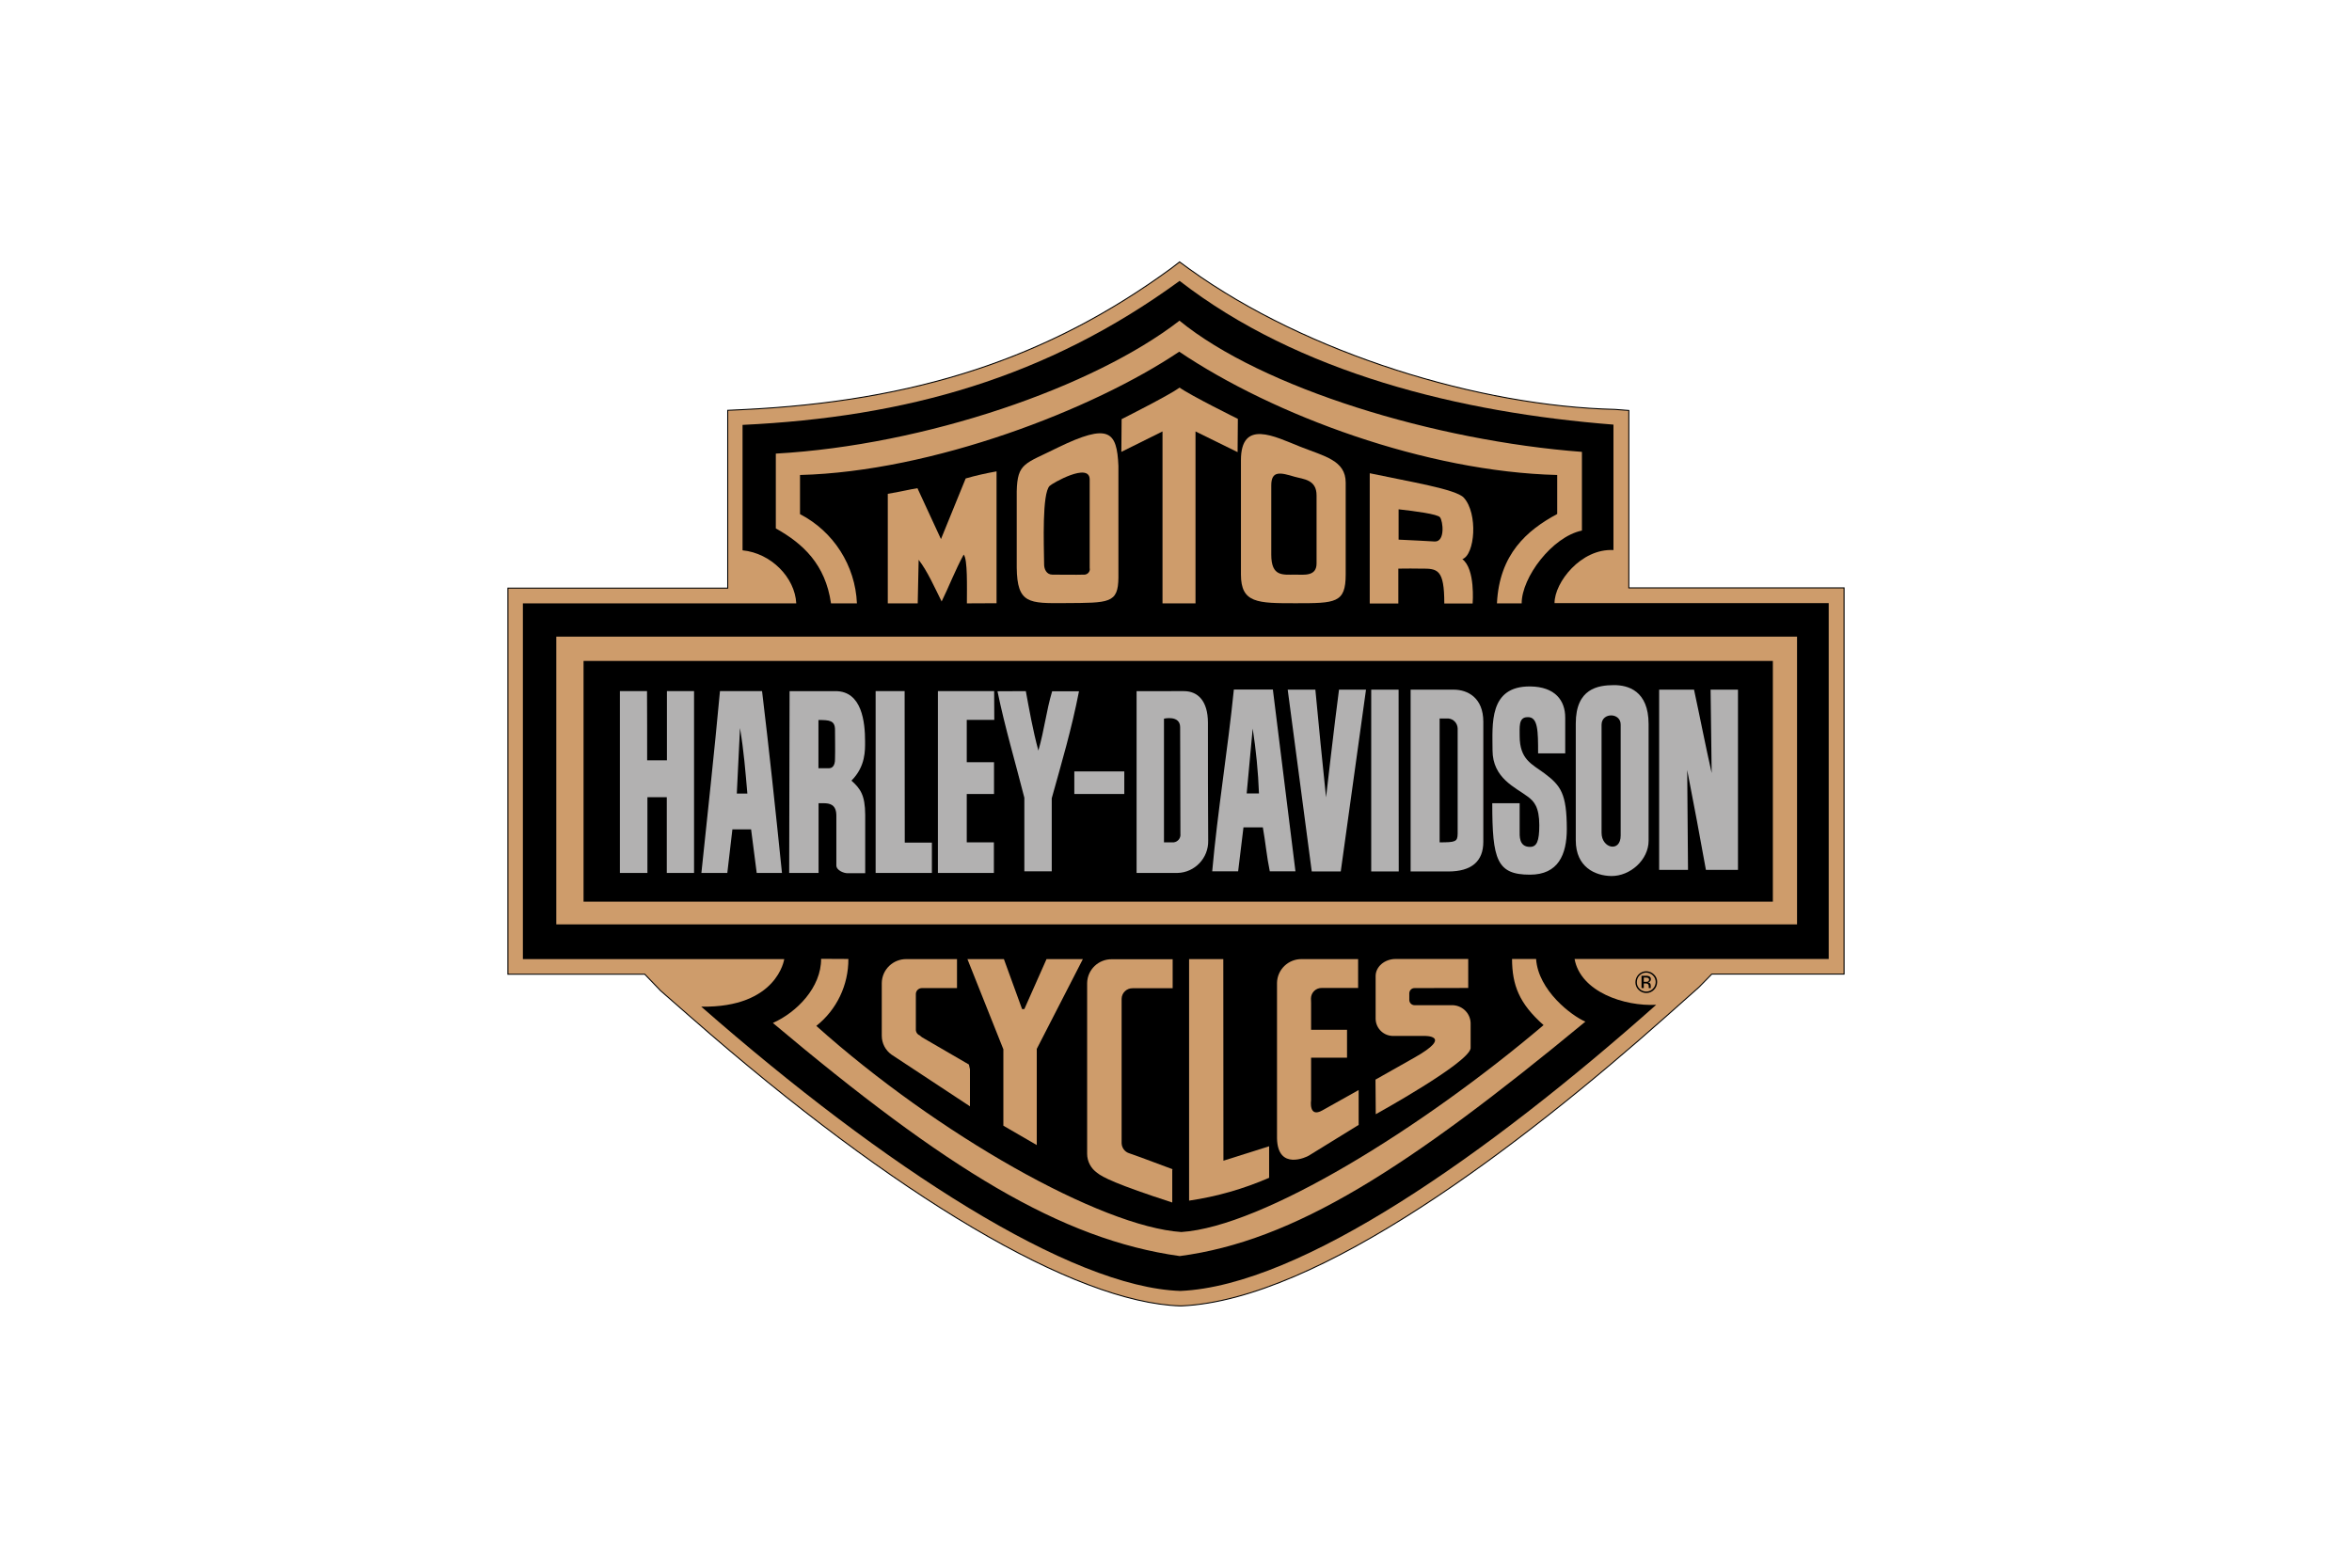 <svg xmlns="http://www.w3.org/2000/svg" height="800" width="1200" xml:space="preserve" y="0" x="0" id="shield" version="1.1" viewBox="-150.113 -195.586 1300.975 1173.516"><style id="style3055" type="text/css">.st1{fill:#ce9c6b}.st2{fill:#b2b1b1}</style><path id="path3059" d="M510.175 5.669c88.7 64 218.3 102.9 318.6 105.2l10.5.8v132.8h161.1v289.1h-99l-9.7 9.9-24.2 21.5c-108.8 96.6-260.1 212.6-363.1 217h-.9c-79-2.6-212.3-81.3-365.6-215.6l-23.2-20.3-11.9-12.4H.375v-289h164.5v-133.1l10.7-.5c130.3-6.1 229.3-38.6 321-105.6l6.5-5z" fill="#ce9c6b" stroke="#000" stroke-width=".75"/><path id="path3061" d="M503.075 14.669c89 69 210 98.6 324.7 107.6v93.9c-24.3-1.3-44.1 24.2-44.1 39.7h205.2v266.4h-190.2c4.5 24.7 37.4 35.6 61.1 34.3-126.4 112.3-266 210.3-356.1 214.2-82.2-2.7-221.1-92.3-358.6-212.8 57 .9 62.1-35.6 62.1-35.6h-195.6v-266.3h204.6c-1-19.4-18.9-37.6-40.2-39.7v-93.9c122-5.8 227.3-35 327.1-107.8z"/><path id="path3063" d="M804.175 142.669v58.9c-22.4 4.7-45.1 35.1-45.1 54.5h-18.5c1.8-36.8 22.4-54.7 45.1-66.9v-29.2c-97.9-2.4-212-44.5-282.9-92.3-64.5 43.4-184.9 89.8-283.8 92.3v29.3c25.1 13 41.4 38.5 42.6 66.8h-19.4c-4.2-29.2-20.9-44.7-41.3-56.1v-56c111.8-6.3 237.6-49.6 302.1-99.5 61.8 50.5 191.3 89.9 301.2 98.2z" class="st1"/><path id="path3065" d="M546.675 117.969l-.2 24.9-31.5-15.5v128.7h-24.7v-128.7l-30.8 15.3.2-24.5s35.6-17.9 43.4-23.6c8.2 5.9 43.6 23.4 43.6 23.4z" class="st1"/><path id="path3067" d="M343.875 256.069c0-12.4.6-33.1-2.4-36.5-6.1 11.1-11.4 24.8-16.5 35.1-5.2-10.4-10.6-22.7-17.2-31.2l-.7 32.6h-22.4v-82c12.2-2.1 15.8-3.2 22.2-4.2l17.6 38.1 18.5-45.4c7.6-2.2 15.3-3.9 23.1-5.3v98.7z" class="st1"/><path id="path3069" d="M457.275 153.269v83.5c-.2 19.4-6.8 18.9-39.8 19.1-27.1.2-36 .6-36.3-26.6v-57c.5-21.6 6.1-20.5 30.7-32.8 38.3-18.6 44.3-12.3 45.4 13.8zm-21.5 10.1c0-13.3-28.2 2.9-30 4.8-5.7 5.8-4.3 43.1-4.1 58.8 0 3.5 1.8 7.6 6.2 7.6 7.1 0 17.5.2 23.4 0 2.3.2 4.4-1.5 4.6-3.8 0-.4 0-.9-.1-1.3v-66.1z" class="st1"/><path id="path3071" d="M627.375 165.669v68.8c0 21.5-7.6 21.5-37.6 21.5-28.3 0-40.8 0-40.8-21.5v-85.5c0-31.1 25.2-17.8 44.3-10.2 18.1 7.2 34.1 10.2 34.1 26.9zm-38.3-4.4c-10.4-3.1-17.4-4.9-17.4 6.5v51.8c0 16.7 8.6 15 18 15 6.5 0 16 1.5 15.9-8.5v-50.7c.1-12.1-9.9-12.2-16.5-14.1z" class="st1"/><path id="path3073" d="M715.775 176.969c10.8 11.9 8.3 42.8-1.1 46 9.9 7.4 7.7 33.2 7.7 33.2h-21.2c0-25.7-5-26.2-17.4-26.1-9-.2-6.5 0-17 0v26.1h-21.4v-97.5c29.6 6.3 64.6 11.9 70.4 18.3zm-48.8 8.7v22.7c14 .7 17.5.8 27.2 1.4 7.8 0 6-15.3 3.8-18.1-1.6-2.4-19.2-4.7-31-6z" class="st1"/><path id="rect3075" class="st1" d="M36.575 280.969h928.6v215.4h-928.6z"/><path id="path3077" d="M255.175 522.269c.1 19.5-8.7 38-24 50.1 90.7 81.2 213 150.3 273.2 154.3 61.1-4 180.1-77.7 271.1-154.9-18.3-16.2-23.5-29.9-23.6-49.5h18c1.6 23.5 26.5 42.5 36.9 46.9-133.5 110.3-218 164.2-303.6 175.5-89-12.4-175.2-65.7-304.5-174.5 18-8 36.2-26.7 36.1-48z" class="st1"/><path id="path3079" d="M857.275 534.569c2.8 2.7 2.8 7.2 0 10-2.7 2.8-7.2 2.8-10 0-1.3-1.3-2.1-3.1-2-5 0-3.9 3-7 6.9-7.1 2 0 3.8.8 5.1 2.1zm.8-.7c-3.2-3.2-8.4-3.2-11.5 0-3.1 3.2-3.2 8.4 0 11.5 3.2 3.2 8.4 3.2 11.5 0 1.5-1.5 2.4-3.6 2.4-5.8.1-2.1-.8-4.2-2.4-5.7zm-4.5 5.3c-.5.2-1 .2-1.5.2h-1.6v-3.2h1.4c.7 0 1.3.1 1.9.3.7.5.9 1.5.3 2.3-.1.2-.3.3-.5.4zm-4.5 4.9h1.4v-3.5h1.2c.6 0 1.2.1 1.7.3.6.5.9 1.3.8 2v1.2h1.5v-2.1c0-.5-.2-1-.5-1.4-.4-.5-.9-.8-1.6-.9.5-.1.9-.2 1.3-.4.6-.4.9-1.1.9-1.8.1-1-.5-1.9-1.4-2.3-.8-.3-1.6-.4-2.4-.3h-3.2v9z"/><path id="rect3081" d="M56.975 299.169h890.1v180.2h-890.1z"/><path id="path3083" d="M791.675 341.769v26.6h-20.3c0-16.7 0-27.6-8-27.1-6.9 0-5.7 8-5.8 14 0 17.8 9.2 21.1 18.5 28 12.4 9.3 16.7 15.3 16.8 41.6 0 19.4-6.5 34.3-27.6 34.3-24.8 0-28.2-11.2-28.2-53.5h20.5v20.6c0 3.6-.7 12.1 7.7 12.1 5.1 0 7-4.2 7-16.2 0-13.7-4-18-8.6-21.4-9.1-6.9-26.4-13.7-26.4-34.8 0-19.1-3-48 28.2-47.7 18.5.2 26.3 10.4 26.2 23.5z" class="st2"/><path id="path3085" d="M104.575 373.569h14.8v-51.8h20.3v136.1h-20.4v-56.7h-14.5v56.7h-20.6v-136.1h20.3c.1 0 .1 51.8.1 51.8z" class="st2"/><path id="path3087" d="M297.375 435.169h20.3v22.7h-42.1v-136.1h21.7z" class="st2"/><path id="path3089" d="M364.375 343.269h-20.6v31.7h20.4v23.8h-20.4v36.2h20.3v22.9h-41.9v-136.1h42.1z" class="st2"/><path id="path3091" d="M387.975 321.769c2.7 14.4 5.1 28.6 9.4 44.5 4.6-16 5.8-29.2 10.3-44.4h20.1c-5.6 28.7-13 53.5-20.4 80.1v54.7h-20.5v-55.1c-6.8-26.8-14.6-52.9-20.1-79.7z" class="st2"/><path id="path3093" d="M604.675 320.669c2.5 26.4 5.2 54.2 8 80.6 0 0 6.5-56.8 9.7-80.6h20.2l-18.9 136.1h-21.7l-18-136.1h20.6z" class="st2"/><path transform="translate(-.025 -.031)" id="polygon3095" class="st2" d="M646.5 320.7H667l.1 136.1h-20.6z"/><path id="path3097" d="M888.075 320.669c4.5 20.8 8.6 42.1 13.2 62.4l-.8-62.4h20.5v134.9h-24c-4.6-25.4-9-49.2-14-74.7l.6 74.7h-21.6v-134.9z" class="st2"/><path id="path3099" d="M854.075 346.469v87.3c0 14.3-13.8 26.6-28 26.4-11.8-.2-26.5-6.5-26.5-26.7v-87.5c0-26.2 16.7-28.6 28.3-28.7 10.7-.1 26.2 4.1 26.2 29.2zm-35.2.4v81c0 11.7 14.3 14.9 14.3 2v-82.9c.2-9.2-14.2-9.5-14.3-.1z" class="st2"/><path id="path3101" d="M506.275 321.769c10.6 0 17.9 7.5 18 23.4 0 28.9 0 63.9.2 88.5.3 13-10 23.9-23 24.2h-30.6v-136.1zm-14.9 20.6v92.6h7.3c3.2-.4 5.4-3.3 5-6.4v-.1c0-16.7-.2-74.5-.2-79.7 0-9.2-12.1-6.4-12.1-6.4z" class="st2"/><path id="path3103" d="M708.275 320.669c10.3 0 22.1 6 22.1 24v89.9c0 14.6-8.8 22.2-26.2 22.2h-28.2v-136.1zm-3.9 21.6h-6.7v92.7c12 0 13.4-.5 13.5-6.5v-78.7c-.1-3.9-3-7.1-6.8-7.5z" class="st2"/><path id="path3105" d="M245.575 321.769c19.8 0 22.1 23.3 22.1 37.6 0 6.5.5 18.7-10.2 29.4 6.7 6 10.2 10.8 10.3 25.6v43.7h-13.4c-2.4 0-8.3-2-8.2-6v-37.1c0-8.4-5-9.3-9.7-9.3h-3.6v52.2h-22l.3-136.1h34.4zm-12.8 21.6v36.1h8c2.1 0 4.5-1.6 4.4-7 .2-6.2 0-15.6 0-21.5.1-7.5-4.4-7.5-12.4-7.6z" class="st2"/><path id="path3107" d="M589.775 456.669h-19.2c-2.3-11-3.2-21.7-5.2-32.9h-14.5l-4 32.9h-19.4c4-45 11.7-91.2 16.2-136.1h29.2zm-32-106.9l-4.5 48.6h9.2c-.6-16.2-2.2-32.4-4.7-48.6z" class="st2"/><path id="path3109" d="M190.575 321.769c5.3 44 10 88.2 14.9 136.1h-18.9c-1.6-12.1-3.2-24.8-4.2-32.6h-14l-3.8 32.6h-19.4c4.7-44.8 9.6-89.6 13.9-136.1zm-16.5 27.6l-2.4 49.1h7.9c-1.5-17.2-2.6-31.4-5.5-49.1z" class="st2"/><path id="rect3111" class="st2" d="M424.275 381.869h37.4v16.9h-37.4z"/><path transform="translate(-.025 -.031)" id="polygon3113" class="st1" d="M385.2 559.8h1.7l16.6-37.4h27.2l-34.5 67.2v72l-25-14.5v-57.2l-26.9-67.5h27.3z"/><path id="path3115" d="M287.475 593.869l58.7 38.7v-27.7l-.8-3.6-35.1-20.4-1.7-1.4c-1.6-.6-2.7-2.1-2.9-3.8v-27.3c.1-2.4 2.1-4.3 4.5-4.3h26.3v-21.7h-37.7c-10-.2-18.4 7.7-18.6 17.8v39.5c0 5.7 2.7 10.9 7.3 14.2z" class="st1"/><path id="path3117" d="M497.875 679.669l-23.9-8.9-9-3.2c-3.1-1.1-5.2-4.1-5.3-7.4v-108.1c.1-4.5 3.8-8 8.3-7.9h29.9v-21.7h-45.4c-10-.2-18.4 7.7-18.6 17.8v127.8c0 5.7 2.8 11 7.5 14.3 3.9 3.2 14.3 8.6 56.2 22.2v-24.7h.3z" class="st1"/><path id="path3119" d="M535.775 522.369h-25.6v180.8c20.6-3 40.8-8.8 59.9-17.1v-23.6l-34.2 10.8z" class="st1"/><path id="path3121" d="M636.675 544.069v-21.7h-42.1c-10-.2-18.4 7.7-18.6 17.8v116.3c.5 24.6 22.5 13.9 23.8 13 5.5-3.4 37.3-23 37.3-23v-26.1l-27.1 15.2c-10.5 6-8.5-7.6-8.5-7.6v-31.8h26.9v-20.9h-26.9v-20l-.1-3.5c.1-4.4 3.7-7.9 8.1-7.8h27.1v.1z" class="st1"/><path id="path3123" d="M678.975 544.069c-2.1-.1-3.9 1.6-4 3.8v5.2c.1 2.1 1.8 3.8 4 3.8h27.5c7.6-.3 14.1 5.6 14.4 13.2v19.1c-1.7 11.1-71 49.3-71 49.3l-.2-25.9 29.2-16.5c29.7-16.8 7.2-16.2 7.2-16.2h-22.7c-7.3.3-13.4-5.4-13.6-12.7v-32.1c0-7 6.7-12.8 15-12.8h54.3v21.7z" class="st1"/></svg>